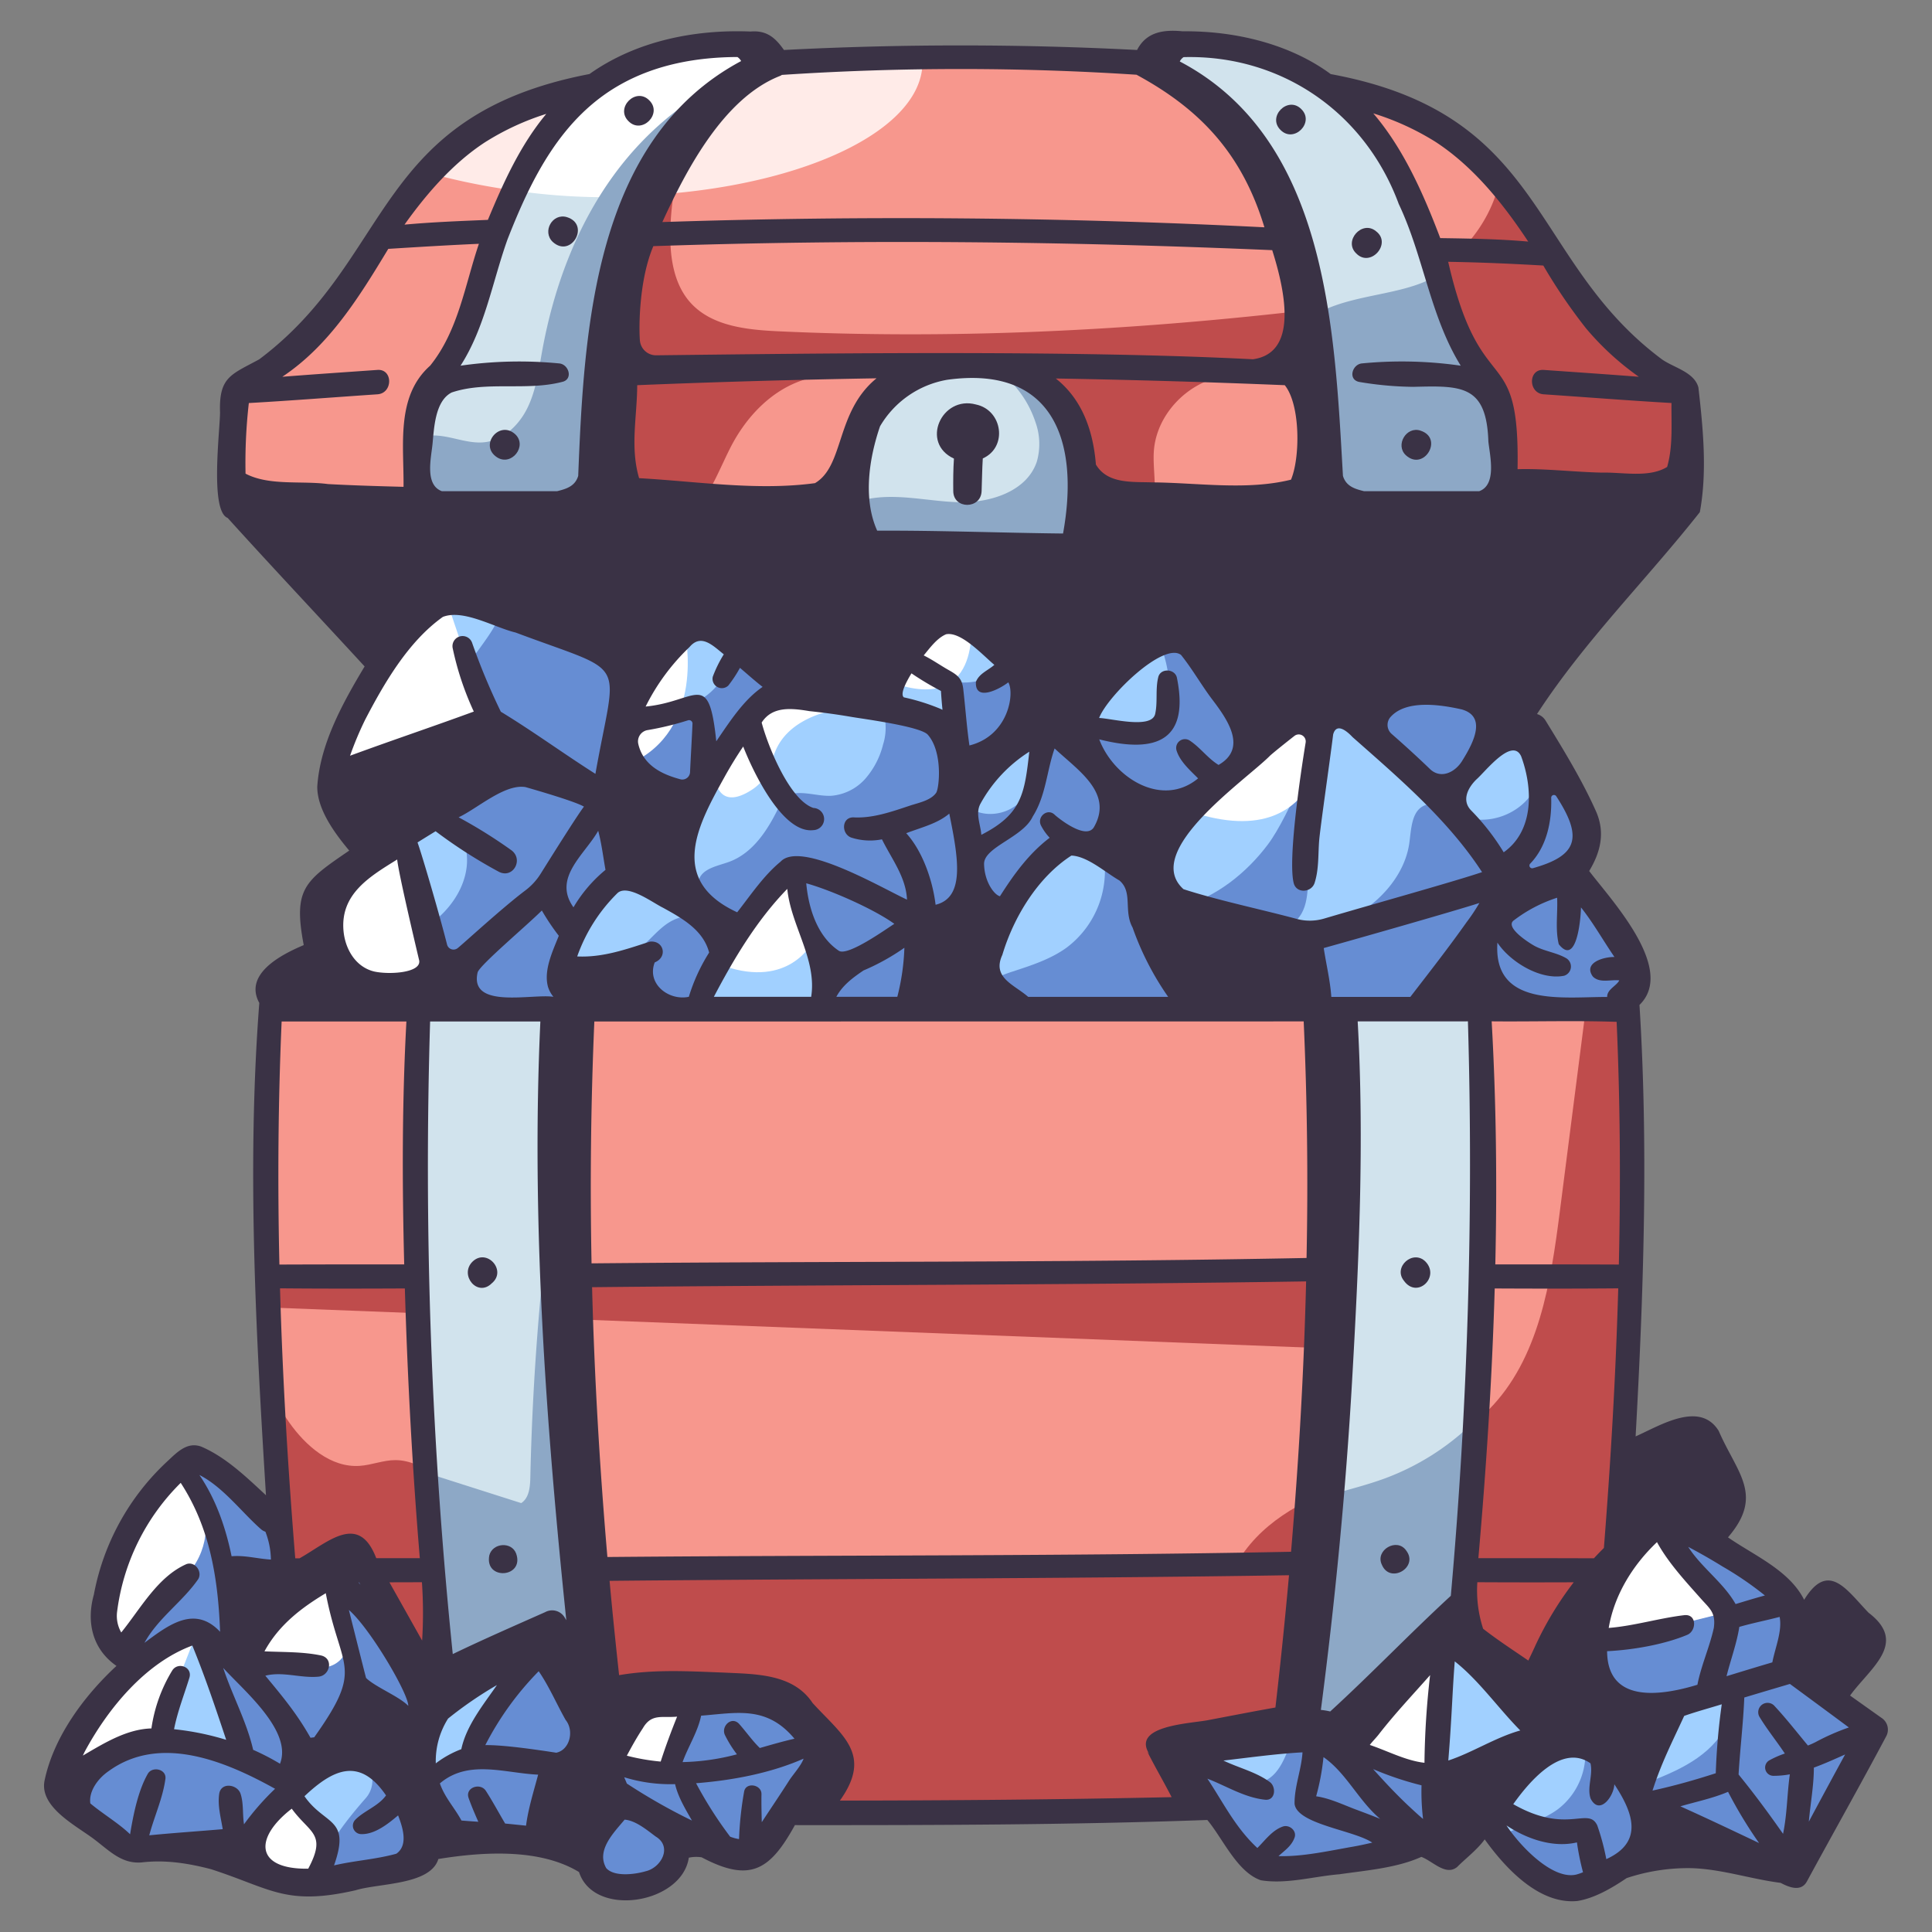 <svg height="512" viewBox="0 0 500 500" width="512" xmlns="http://www.w3.org/2000/svg"><rect x="0" y="0" width="500" height="500" fill="#808080" stroke="none"/><g id="Layer_4" data-name="Layer 4"><path d="m69.859 262.422 351.375-1.343s-.463 166.032-9.262 204.947c-102.9 6.827-214.169 6.007-331.114 0 0 0-16.498-117.35-10.999-203.604z" fill="#f7978d"/><path d="m410.4 261.12q-3.36 26.221-6.721 52.443c-2.354 18.363-5.372 38.143-18.408 51.29-17.271 17.425-48.529 16.817-63.112 36.553-26.172 35.421-147.957 13.17-160.83 9.8-18.4-4.816-32.31-19.465-48.487-29.471-3.221-1.992-6.739-3.86-10.527-3.859-3.127 0-6.125 1.284-9.245 1.49-7.483.5-13.969-5.188-18.285-11.321-1.422-2.021-2.728-4.144-4.044-6.255 3.443 56.754 10.117 104.235 10.117 104.235q75.528 3.88 147.677 4.671l32.246.126c52.069-.071 102.574-1.571 151.191-4.8 8.8-38.915 9.262-204.947 9.262-204.947z" fill="#bf4c4c"/><path d="m69.033 338.354 273.141 10.542v-19.547h-273.141z" fill="#bf4c4c"/><path d="m75.292 414.861 262.732 10.541v-19.547h-262.732z" fill="#bf4c4c"/><path d="m62.624 130.653h372.449v-29.637s-23.284-12.816-34.314-34.8-33.544-48.743-107.014-51.387h-94.969s-69.36-1.952-94.993 38c0 0-24 38.276-43.364 47.733 0 .004-5.497 19.2 2.205 30.091z" fill="#f7978d"/><path d="m111.809 45a168.787 168.787 0 0 0 45.2 5.8c45.142 0 81.737-15.545 81.737-34.721 0-.416-.04-.829-.074-1.242h-37.913s-59.915-1.688-88.95 30.163z" fill="#ffebe8"/><path d="m402.743 66.215a80.469 80.469 0 0 0 -14.452-20.659c-1.46 9.206-7.47 18.108-15.327 23.533-11.953 8.252-26.978 10.368-41.417 11.949-43.176 4.727-86.7 6.716-130.085 4.7-8.193-.381-17.267-1.31-22.759-7.4-4.37-4.848-5.348-11.855-5.227-18.38a71.838 71.838 0 0 1 7.553-30.7c-11.5 12.409-15.347 29.876-18.748 46.45q-2.718 13.251-5.437 26.5c-1.5 7.3-2.986 14.96-.887 22.114a18.771 18.771 0 0 0 3.318 6.331h21.825c3.255-4.231 5.465-9.963 7.932-14.813 4-7.858 10.506-14.806 18.9-17.511 4.7-1.514 9.707-1.64 14.639-1.752l21.827-.5c8.833-.2 18.841.073 24.79 6.6 3.708 4.07 4.972 9.736 6.123 15.119.954 4.46 2.03 9.11 4.518 12.851h18.471c1.187-4.081.042-9.162.3-13.663.451-7.946 6.106-15.144 13.431-18.258s15.982-2.376 23.119 1.148c2.829 1.4 5.559 3.327 6.974 6.146a15.008 15.008 0 0 1 1.332 5.927c.348 6.111-.635 12.879.493 18.7h93.116v-29.631s-23.293-12.816-34.322-34.801z" fill="#bf4c4c"/><path d="m277.627 111.432c-4.86-12.48-15.93-15.8-25.209-16.186a27.046 27.046 0 0 0 -26.718 18.137c-.023.066-.045.132-.067.2-2.22 6.607-2.879 13.63-3.2 20.593a8.515 8.515 0 0 0 .474 4.016c1.352 2.9 5.2 3.37 8.4 3.431q23.918.459 47.84.132c1.571-10.071 2.179-20.827-1.52-30.323z" fill="#d1e3ed"/><path d="m192.324 13.365a12.031 12.031 0 0 0 -5.505-.651c-14.806.713-30.15 5.568-39.9 16.733a67.2 67.2 0 0 0 -7.231 10.562c-9.727 16.714-22.466 55.4-22.466 55.4-5.258 2.738-7.348 9.16-8.1 15.04a62.58 62.58 0 0 0 -.293 13.094c.135 1.631.4 3.4 1.6 4.522 1.322 1.242 3.334 1.287 5.148 1.259l34.186-.525a4.472 4.472 0 0 0 3.022-.792 4.187 4.187 0 0 0 1.041-2.662 88.542 88.542 0 0 0 .27-11.336 134.661 134.661 0 0 1 19.378-70c5.015-8.273 11-16.074 18.538-22.138 1.391-1.12 2.947-2.367 3.178-4.138a4.5 4.5 0 0 0 -2.866-4.368z" fill="#d1e3ed"/><path d="m192.324 13.365a12.031 12.031 0 0 0 -5.505-.651c-14.806.713-30.15 5.568-39.9 16.733a67.2 67.2 0 0 0 -7.231 10.562c-1.568 2.694-3.215 5.962-4.874 9.545a163.946 163.946 0 0 0 34.973.979c1.171-2.207 2.388-4.389 3.683-6.527 5.015-8.273 11-16.074 18.538-22.138 1.391-1.12 2.947-2.367 3.178-4.138a4.5 4.5 0 0 0 -2.862-4.365z" fill="#fff"/><path d="m389.126 105.149c-.256-2.8-.591-5.678-1.969-8.125-1.209-2.146-3.13-3.792-4.609-5.763-2.538-3.382-15.491-43.7-25.656-56.494-19.251-24.237-56.054-22.145-56.054-22.145s34.063 33.669 38.292 52.4 3.8 38.135 4.437 57.322c.069 2.086.256 4.409 1.8 5.814 1.4 1.278 3.482 1.382 5.38 1.413q18.033.289 36.07.032a3.96 3.96 0 0 0 1.891-.342c1.212-.674 1.369-2.324 1.366-3.71q-.017-10.217-.948-20.402z" fill="#d1e3ed"/><path d="m382.368 261.645-36.252-.859c8.388 66.722-5.361 133.921-11.216 200.9-.219 2.509-.331 5.322 1.375 7.216s4.559 2.154 7.13 2.223c5.536.15 16.244-1.084 22.388-1.869a6.476 6.476 0 0 0 5.586-5.155c2.64-13.784 10.019-60.8 12.436-165.495.185-7.854-1.447-36.961-1.447-36.961z" fill="#d1e3ed"/><path d="m108.638 261.645 38.65-.859c-8.942 66.722 5.716 133.921 11.958 200.9.233 2.509.353 5.322-1.466 7.216s-4.86 2.154-7.6 2.223c-5.9.15-17.319-1.084-23.869-1.869a6.744 6.744 0 0 1 -5.955-5.155c-2.815-13.785-10.683-60.8-13.26-165.495-.196-7.854 1.542-36.961 1.542-36.961z" fill="#d1e3ed"/><path d="m387.157 97.024c-1.209-2.146-3.13-3.792-4.609-5.763-1.15-1.532-4.442-10.656-8.642-21.36-8.308 6.622-22.127 5.648-32.223 10.8 1.511 13.768 1.423 27.76 1.884 41.638.069 2.086.256 4.408 1.8 5.814 1.4 1.278 3.482 1.382 5.38 1.413q18.033.289 36.07.032a3.96 3.96 0 0 0 1.891-.342c1.212-.674 1.369-2.324 1.366-3.71q-.015-10.213-.946-20.4c-.258-2.794-.593-5.675-1.971-8.122z" fill="#8da8c6"/><path d="m195.166 17.814c-14.515 4.905-27.117 14.951-36.2 27.341-9.821 13.4-15.712 29.41-18.669 45.762-.89 4.918-1.55 9.969-3.71 14.477s-6.182 8.484-11.148 9.052c-4.591.525-9.075-1.888-13.693-1.736a12.447 12.447 0 0 0 -2.9.459 62.629 62.629 0 0 0 -.018 10.376c.135 1.631.4 3.4 1.6 4.522 1.322 1.242 3.334 1.287 5.148 1.259l34.186-.525a4.471 4.471 0 0 0 3.022-.792 4.187 4.187 0 0 0 1.041-2.662 88.542 88.542 0 0 0 .27-11.336 134.661 134.661 0 0 1 19.378-70c5.015-8.273 11-16.074 18.538-22.138 1.365-1.106 2.889-2.334 3.155-4.059z" fill="#8da8c6"/><path d="m258.342 95.928a27.168 27.168 0 0 1 9.622 13.286 16.66 16.66 0 0 1 .382 10.208c-2.578 7.849-12.263 10.822-20.519 10.546s-16.66-2.591-24.65-.492c-.155.041-.309.091-.464.135q-.172 2.282-.277 4.563a8.528 8.528 0 0 0 .474 4.016c1.352 2.9 5.2 3.37 8.4 3.431q23.918.459 47.84.132c1.571-10.069 2.179-20.825-1.52-30.321-3.857-9.895-11.614-14.024-19.288-15.504z" fill="#8da8c6"/><path d="m371.379 463.981c1.941-10.307 6.445-38.889 9.654-95.625a64.991 64.991 0 0 1 -22.426 14.181c-5.111 1.9-10.437 3.14-15.645 4.733-2.77 24.759-5.935 49.522-8.062 74.255-.219 2.552-.33 5.413 1.375 7.338s4.559 2.191 7.13 2.261c5.536.152 16.244-1.1 22.388-1.9a6.52 6.52 0 0 0 5.586-5.243z" fill="#8da8c6"/><path d="m159.246 461.685c-5.129-55.028-15.927-110.2-14.661-165.145a682.582 682.582 0 0 0 -7.337 85.85c-.053 2.441-.307 5.288-2.359 6.611l-24.089-7.682c3.344 48.362 7.634 73.351 9.56 82.781a6.744 6.744 0 0 0 5.955 5.155c6.55.785 17.967 2.019 23.869 1.869 2.741-.069 5.794-.341 7.6-2.223s1.695-4.707 1.462-7.216z" fill="#8da8c6"/><path d="m82.39 232.333 7.9 28.453h330.944l3.423-8.986-17.68-26.886 4.465-9.686-21.37-40.459-84.74-20.558h-196.682l-19.811 29.712s-8.968 20.168 3.965 32.129l3.241 4.521z" fill="#a1d0ff"/><path d="m49.682 376.571 21.507 16.094 3.274 16.864 15.829-6.578 21.027 35.171 31.829-15.758 11.77 17.739 44.372-1.981 17.152 16.218-20.923 26.031-16.439-3.846s-3.1 11.391-11.99 11.7-15.971-9.374-15.971-9.374-23.579-5.611-38.358 0c0 0-20.3 14.635-43.728 6.2 0 0-16.529-8.363-32.838-6.2l-19.76-13.671s-7.235-6.952 5.009-21.12l13.5-14.1s-11.6-6.009-9.1-14.329 12.856-29.65 23.838-39.06z" fill="#a1d0ff"/><path d="m301.829 452.237c9.43 18.049 13.509 20.183 24.518 30.524l41.938-5.783 6.534 1.877 12.66-6.435s8.936 13.839 19.449 15.817 22.851-11.259 22.851-11.259l34.433 8.079 20.888-38.837-20.884-12.7v-21.2l-39.555-22.1-23.952 49.11-25.886-17.954-28.888 28.7-11.153-5.815z" fill="#a1d0ff"/><g fill="#668dd3"><path d="m411.442 215.228-21.37-40.459-33.132-8.038.093 8.212c-2.847 1.678-4.136 5.283-3.836 8.574s1.926 6.313 3.785 9.045c3.844 5.649 10.431 10.935 16.915 8.78 5.915-1.967 9.056-9.414 15.2-10.439a8.454 8.454 0 0 1 9.414 7.209 10.557 10.557 0 0 1 -.893 5.078c-3.076 7.32-12.686 11.054-19.9 7.731-2.934-1.352-6.045-3.722-9.028-2.481-3.416 1.423-3.446 6.1-3.963 9.767-.792 5.615-4.037 10.68-8.217 14.512s-9.257 6.548-14.434 8.861c-2.735 1.222-5.641 2.44-7.476 4.807-3.056 3.945-2.1 9.513-.87 14.4h87.5l3.423-8.986-17.68-26.886z"/><path d="m328.177 218.48c-5.642 7.535-13.439 13.65-22.482 16.262l8.455 3.5c3.844 1.588 7.793 3.2 11.951 3.335s8.634-1.524 10.716-5.126c1.305-2.26 1.525-4.966 1.713-7.569q1.362-18.75 2.723-37.5s-7.434 19.564-13.076 27.098z"/><path d="m319.289 176.531a48.529 48.529 0 0 0 -13.946-14.507l-5.23 4.3a35.994 35.994 0 0 1 2.538 11.149 15.579 15.579 0 0 1 -.827 6.9 7.381 7.381 0 0 1 -4.967 4.556c-2.405.526-4.833-.521-7.2-1.2s-5.26-.87-6.952.919a5.261 5.261 0 0 0 -.829 5.246 13.992 13.992 0 0 0 3.063 4.621q2.758 3.089 5.781 5.928c2.833 2.659 6.243 5.291 10.123 5.087 2.5-.132 4.778-1.442 6.864-2.831a68.593 68.593 0 0 0 8.7-6.873c2.737-2.545 5.356-5.475 6.289-9.095 1.254-4.851-.764-9.95-3.407-14.2z"/><path d="m270.265 221.4c1.564-1.416 3.477-2.684 5.586-2.626 1.238.034 2.424.525 3.659.6 2.576.163 4.988-1.538 6.381-3.711 2.461-3.84 2.21-8.932.483-13.153s-4.742-7.766-7.708-11.231q-2.383-2.785-4.766-5.57l-3.18 1.915a48.788 48.788 0 0 1 -1.8 12.032c-1.259 3.867-3.613 7.53-7.146 9.544s-8.343 2.035-11.433-.609a123.53 123.53 0 0 0 5.448 31.52c5.604-5.568 8.611-13.4 14.476-18.711z"/><path d="m304.63 260.353c1.861-1.457 2.066-4.176 1.874-6.532-.813-10-5.8-19.12-10.679-27.89-1.74-3.127-3.647-6.422-6.813-8.089l-3.911 1.1a24.837 24.837 0 0 1 -9.071 26.31c-4.117 2.977-9.044 4.576-13.875 6.151-2.215.723-4.552 1.532-6.031 3.332-1.439 1.754-1.565 4.748.25 6.05h47.56a4.485 4.485 0 0 0 .696-.432z"/><path d="m248.546 197.3c.764.773 2.063.244 2.993-.319a44 44 0 0 0 8.9-6.456 14.816 14.816 0 0 0 4.6-9.73c.063-2.735-.889-5.379-1.829-7.949l-1.32-1.987a16.227 16.227 0 0 1 -17.29 5.028 97.948 97.948 0 0 1 3.438 19.772 2.5 2.5 0 0 0 .508 1.641z"/><path d="m209.93 260.786h34.57a125.973 125.973 0 0 0 1.135-65.989 15.485 15.485 0 0 0 -2.109-5.263c-2.82-3.95-8.349-4.635-12.432-7.26l-6.168-1.41a6.924 6.924 0 0 1 4.068 5.1 14.191 14.191 0 0 1 -.457 6.721 21.21 21.21 0 0 1 -4.578 8.827 13.187 13.187 0 0 1 -8.733 4.429c-3.58.213-7.231-1.328-10.693-.388a3.545 3.545 0 0 0 -1.51.755 4.637 4.637 0 0 0 -.951 1.506c-2.947 6.315-6.9 12.9-13.458 15.258-3 1.078-6.924 1.7-7.79 4.765a6.7 6.7 0 0 0 .254 3.6 12.725 12.725 0 0 0 5.782 7.206c7 4.441 17.813-12.576 17.813-12.576l6.426 15.7a20.875 20.875 0 0 1 .401 14.233 43.12 43.12 0 0 0 -1.57 4.786z"/><path d="m170.754 206.967a5.437 5.437 0 0 0 1.961.792 5.027 5.027 0 0 0 2.646-.483c4.823-2.051 7.534-7.058 10.462-11.4a63.1 63.1 0 0 1 10.857-12.3c2.354-2.051 5.011-4.158 5.743-7.193a9.15 9.15 0 0 0 -2.136-7.66 26.423 26.423 0 0 0 -6.35-5.194l-2.141 1.241c-2.022 6.008-4.49 12.41-9.821 15.842-4.9 3.153-11.11 3.083-16.788 4.385a3.181 3.181 0 0 0 -1.487.64 3.041 3.041 0 0 0 -.744 1.417 17.9 17.9 0 0 0 7.798 19.913z"/><path d="m183.377 251.829a17.978 17.978 0 0 0 1.441-7.762 7.656 7.656 0 0 0 -4.089-6.4c-2.7-1.2-5.929-.169-8.331 1.559s-4.275 4.089-6.548 5.984a21.661 21.661 0 0 1 -14.965 4.932c-2.02-.117-4.532-1.1-4.5-3.121a4.257 4.257 0 0 1 .49-1.657 68.931 68.931 0 0 1 10.632-16.541c2.265-2.611 4.831-5.246 5.506-8.636.715-3.594-.933-7.342-3.464-9.993s-5.853-4.388-9.155-5.978c-5.9-2.84-12.062-5.392-18.571-6.106s-13.476.6-18.51 4.79l.058 6.862c5.277 2.491 8.084 8.83 7.4 14.626s-4.346 10.938-8.991 14.472a30.514 30.514 0 0 1 -24.855 5.395c-.442-.1-.882-.212-1.32-.328l4.68 16.854h66.327a8.709 8.709 0 0 0 2.57-4.233c1.682 1.49 3.435 2.9 5.241 4.233h14.727a58.546 58.546 0 0 0 4.227-8.952z"/><path d="m96.791 210.32c5.245-2.213 10-5.492 15.274-7.623 10.055-4.06 21.422-3.685 32.008-1.337 3.174.7 6.377 1.586 9.621 1.362s6.623-1.815 7.964-4.778a12.721 12.721 0 0 0 .864-4.3 148.608 148.608 0 0 0 .166-20.675c-.234-3.8-.661-7.736-2.63-10.992a16.457 16.457 0 0 0 -8.914-6.718 25.773 25.773 0 0 0 -4.391-1.05h-10.026l-6.572.961c-.144 4.274-2.73 8.028-5.219 11.506-3.567 4.985-7.323 10.141-12.725 13.04-7.051 3.785-15.514 3.04-23.441 4.368-.7 1.656-6.656 16.642.646 27.933.051 0 .1.008.151.008a18.249 18.249 0 0 0 7.224-1.705z"/><path d="m465.569 434.343-1.357-.825v-21.2l-37.931-21.191-1.055 1.029a15.919 15.919 0 0 1 7.764 8.073 13.222 13.222 0 0 1 -.409 11.078c-1.808 3.4-5.163 5.74-8.714 7.223s-7.359 2.224-11.074 3.227a3.539 3.539 0 0 0 -2.173 1.219 3.364 3.364 0 0 0 -.42 1.459 26.213 26.213 0 0 0 2.242 14.046c.8 1.72 1.925 3.471 3.712 4.1a8.34 8.34 0 0 0 4.132.008l35.062-5.884a61.962 61.962 0 0 0 10.221-2.362z"/><path d="m434.648 478.12 29.564 6.937 20.888-38.837-20.884-12.7v-5.357l-14.016 3.707c-.449 5.573-1.225 11.32-4.144 16.089-4.647 7.592-13.633 11.133-22 14.182 1.203 6.371 6.296 11 10.592 15.979z"/><path d="m423.9 458.65a27.418 27.418 0 0 0 -2.52-6.96 9.245 9.245 0 0 0 -5.61-4.546l-5.885 2.81a18.14 18.14 0 0 1 -6.758 18.309c-3.429 2.518-7.62 3.711-11.523 5.4a17.836 17.836 0 0 0 -2.362 1.211c3.106 4.068 9.969 11.908 17.688 13.36 8.882 1.671 19.065-7.518 22.011-10.409q-2.521-9.586-5.041-19.175z"/><path d="m373.2 459.214c-5.765 2.11-17.264-7.427-23.224-8.9a5.455 5.455 0 0 0 .619 3.562c3.684 8.427 9.59 15.658 14.282 23.571l3.408-.47 6.534 1.877 7.016-3.566a40.678 40.678 0 0 1 4.643-8.021c4.638-6.232 11.277-11.56 12.772-19.184.674-3.437-24.343 10.506-26.05 11.131z"/><path d="m326.347 482.761 37.942-5.232a18.962 18.962 0 0 0 -1.973-3.183l-18.263-25.246-8.027-4.185c-.823 2.808-1.759 5.583-2.835 8.305-1.286 3.255-3.1 6.769-6.426 7.857-2.785.911-5.782-.17-8.54-1.156a146 146 0 0 0 -14.624-4.366c8.216 15.045 12.452 17.536 22.746 27.206z"/><path d="m216.442 454.34-17.152-16.218-17.767.793q-2.626 6.372-5.252 12.742a10.834 10.834 0 0 1 -2.2 3.784c-1.868 1.814-4.776 2.041-7.352 1.653s-5.086-1.281-7.691-1.311c-1.556-.018-3.324.422-4.054 1.8a5.62 5.62 0 0 0 -.471 2.052 38.538 38.538 0 0 1 -4.271 13.854c-.842 1.582-1.794 3.105-2.737 4.633 2.262.413 3.626.736 3.626.736s7.084 9.688 15.971 9.374 11.99-11.7 11.99-11.7l16.439 3.846z"/><path d="m143.344 431.305-4.258-4.144-13.41 22.065c-1.536 2.527-3.212 5.186-5.874 6.475-1.5.725-3.2.955-4.68 1.719-3 1.552-4.545 5.1-4.621 8.477s1.068 6.652 2.247 9.818c.344.923.7 1.851 1.073 2.769 7.892-2.649 17.947-2.374 25.634-1.534a68.152 68.152 0 0 1 8.545-13.563c1.585-1.956 3.331-3.925 3.931-6.37a13.019 13.019 0 0 0 .064-4.757 43.74 43.74 0 0 0 -8.651-20.955z"/><path d="m112.761 478.855c.125-.048.256-.088.382-.134-1.171-6.02-5.032-11.613-5.475-17.82-.458-6.424 2.813-12.594 2.9-19.034a26.307 26.307 0 0 0 -.779-6.312l-19.493-32.6-2.276.946a73.329 73.329 0 0 1 .98 16.57c-.184 3.388-1.013 7.354-4.115 8.728a9.915 9.915 0 0 1 -3.491.621l-10.764.6c-4.534.255-9.431.416-13.206-2.11-2.273 8.038 5.641 16.547 2.9 24.439a42.826 42.826 0 0 0 -28.773-1.014 21.319 21.319 0 0 0 -7.6 3.96 18.078 18.078 0 0 0 -5.2 8.559c-.212.714-.379 1.442-.522 2.174l17.971 12.427c11.076-1.468 22.247 1.917 28.279 4.241-.382-4.561 2.07-9.075 4.693-12.949 4.251-6.278 9.558-12.4 16.782-14.706 3.512-1.119 8.186-.782 9.808 2.528a6.886 6.886 0 0 1 -1.015 7.286c-32.567 36.99 18.014 13.6 18.014 13.6z"/><path d="m74.463 409.529-3.274-16.864-21.507-16.094c5.509 22.53 1.452 35.746-23.838 39.058 0 0 4.514 11.45 7.573 13.423 3.6-.74 6.974-2.351 10.485-3.467 3.711-1.179 7.874-1.758 11.41-.126 2 .925 4.02 2.567 6.144 1.967 2.559-.722 3.13-3.975 4.078-6.46a12.445 12.445 0 0 1 4.666-5.86 38.985 38.985 0 0 0 3.773-2.408 10.739 10.739 0 0 0 2.807-4.131z"/></g><path d="m115.174 154.211 11.589 34.289-41.151 14.055s5.158-32.312 29.562-48.344z" fill="#fff"/><path d="m177.32 164.083s5.405 24.777-14.35 33.609c0 0-2.223-23.736 14.35-33.609z" fill="#fff"/><path d="m220.056 183.119s-17.076.881-20.086 13.436a12.547 12.547 0 0 1 -4.938 7.533c-3.927 2.7-9.175 4.527-10.285-3.812l14.136-20.568z" fill="#fff"/><path d="m205.1 227.108 5.056 16.9s-5.972 11.82-22.786 5.992c0 0 7.768-18.591 17.73-22.892z" fill="#fff"/><path d="m106.187 217.218 6.471 35.465s-16.631 10.085-22.1 3.53-7.122-20.105-7.122-20.105 9.222-14.52 22.751-18.89z" fill="#fff"/><path d="m343.635 182.4s2.436 39.12-33.945 28.159c0 0 18.782-26.419 33.945-28.159z" fill="#fff"/><path d="m251.27 161.122s3.2 27.5-26.022 13.14l13.808-14.162z" fill="#fff"/><path d="m428.94 395.929 19.082 21.06-33.785 8.411s2.988-23.547 14.703-29.471z" fill="#fff"/><path d="m374.819 421.374-4.661 40.317s-16.386-8.172-16.946-9.454 3.975-10.7 3.975-10.7z" fill="#fff"/><path d="m47.257 376.571s14.2 19.9-.84 32.906l-14.061 18.6s-5.6-6.408-4.4-13.663 12.432-31.221 19.301-37.843z" fill="#fff"/><path d="m85.5 407.134c.354-.2 2.461 8.188 4.359 16.1a6.729 6.729 0 0 1 -8.075 8.132 71.786 71.786 0 0 0 -17.529-1.61 50.723 50.723 0 0 1 21.245-22.622z" fill="#fff"/><path d="m51.312 421.473-11.32 29.033-25.445 10.788s17.877-33.453 36.765-39.821z" fill="#fff"/><path d="m166.605 440.1 12.475 1.28-7.208 16.93-14.117-1.961s.145-10.449 8.85-16.249z" fill="#fff"/><path d="m74 463.838 11.871 13.126-4.838 10.6s-18.358.873-17.558-9.082 10.525-14.644 10.525-14.644z" fill="#fff"/></g><g id="Layer_5" fill="#3a3245" data-name="Layer 5"><path d="m127.292 332.1c3.969-3.311-1.332-9.186-5.029-5.566-3.456 3.466 1.323 9.29 5.029 5.566z"/><path d="m133.592 402.094c-1.17-3.223-6.125-2.823-6.96.443-1.279 6.563 9.134 5.815 6.96-.443z"/><path d="m363.344 331.47c3.4 4.739 9.382-.919 5.608-4.935-3.224-3.304-8.52 1.358-5.608 4.935z"/><path d="m357.623 404.949c2.119 5.078 9.629.663 6.3-3.673-2.39-3.454-8.123-.097-6.3 3.673z"/><path d="m133.366 112.406c-4.129-3.829-9.521 2.853-4.709 5.96 3.716 2.364 7.895-2.912 4.709-5.96z"/><path d="m143.051 62.609c4.78 4.342 9.82-4.539 3.647-6.42-3.757-1.102-6.449 3.756-3.647 6.42z"/><path d="m162.654 31.36c3.467 3.532 8.9-1.934 5.383-5.384-3.466-3.532-8.9 1.934-5.383 5.384z"/><path d="m363.826 117.806c4.707 4.309 9.911-4.472 3.742-6.37h.034c-3.648-1.183-6.579 3.746-3.776 6.37z"/><path d="m351 65.594c3.688 3.79 9.322-2.611 5.1-5.759-3.578-2.969-8.507 2.532-5.1 5.759z"/><path d="m331.4 33.632c3.467 3.531 8.9-1.934 5.384-5.385-3.467-3.531-8.901 1.934-5.384 5.385z"/><path d="m252.578 104.682c-8.883-2.412-14.474 9.97-5.7 14-.189 2.806-.205 5.623-.174 8.435.053 4.733 7.155 4.71 7.334 0 .115-2.833.126-5.64.307-8.475 6.525-2.92 5.115-12.515-1.767-13.96z"/><path d="m486.88 444.549q-4.041-2.872-8.083-5.742c5.2-7.162 15.118-13.572 4.788-21.435-5.59-5.773-10.364-13.628-16.672-3.344-3.843-7.659-12.988-11.483-19.712-16.162 9.413-10.958 2.35-16.587-2.405-27.558-4.893-7.887-15.167-1.374-21.5 1.431 2.059-37.149 3.326-74.591 1-111.662 9.521-9.255-7.309-27.137-13.017-34.658 2.868-4.748 4.244-9.883 1.752-15.478-3.6-8.082-8.45-15.986-13.073-23.511a3.83 3.83 0 0 0 -2.181-1.634c12.243-18.853 28.32-34.742 42.14-52.257 1.938-10.482.84-21.672-.37-32.262-1.075-4.019-6.418-5.129-9.454-7.291-34.609-25.81-29.479-63.465-85.7-73.811-10.727-7.907-24.986-11.219-38.325-11.075-4.875-.463-9.348.09-11.795 4.834a887.188 887.188 0 0 0 -91.388 0c-2.218-3.15-4.442-5.129-8.621-4.775-14.559-.592-29.7 2.476-41.711 11-56.2 10.8-50.579 47.635-85.457 73.831-7.327 3.994-10.465 4.533-10.151 13.8-.06 5.016-2.622 25.491 1.965 27.244 11.7 12.931 23.65 25.6 35.454 38.439-5.615 9.363-11.546 20.03-12.255 31.122-.019 5.811 4.377 11.894 8.271 16.535-11.592 7.926-14.539 9.913-11.774 24.459-5.813 2.445-15.592 7.485-11.5 14.974-3.247 42.153-.9 85.1 1.725 127.4-5.04-4.672-10.4-9.87-16.766-12.587-3.695-1.342-6.349 1.581-8.9 3.946a62.729 62.729 0 0 0 -18.875 34.369c-1.966 7-.447 14.08 5.852 18.443-8.651 8.019-16.291 18.59-18.6 29.631-1.448 6.939 8.248 11.742 12.9 15.287 4.042 3.08 7.1 6.357 12.229 5.94 6.062-.712 11.948.188 17.943 1.754 15.568 5.029 19.316 9.574 37.4 5.457 6.036-1.877 19.355-1.3 21.436-8.095 11.61-1.879 26.248-2.785 36.4 3.376 3.864 11.956 26.655 8.249 28.414-3.72a9.249 9.249 0 0 1 3.322-.092c12.542 6.639 17.7 3.361 24.132-8.332 35.568.023 71.186-.042 106.736-1.33 4.009 4.787 7.7 13.483 13.85 15.6 6.649 1.088 13.7-1.015 20.349-1.553 6.735-.98 14.876-1.615 21.186-4.5 2.941 1.085 6.306 5.031 9.276 2.614 2.015-2.056 5.194-4.453 7.125-7.141 5.371 7.471 14.092 16.912 24 15.944 4.416-.719 8.853-3.3 12.736-5.925a50.335 50.335 0 0 1 16.972-2.568c7.828.29 15.191 2.826 22.876 3.8 2.131 1.131 5.244 2.411 6.774-.318 6.81-12.545 13.838-24.976 20.537-37.585a3.633 3.633 0 0 0 -1.255-4.829zm-28.2-14.331c-3.959 1.163-7.907 2.372-11.854 3.581 1.067-4.264 2.652-8.5 3.309-12.761 3.4-.99 7.083-1.7 10.433-2.588.709 3.708-1.143 7.897-1.889 11.768zm-45.3 42.212c-2.363-5.019-7.765 2.48-21.75-5.515 3.974-5.6 12.467-15.852 19.981-10.569.723 2.989-.97 6.308.052 9.158 2.3 4.423 6.033-.637 6.122-3.737 4.834 7.273 7.708 14.934-2.074 19.374a60.2 60.2 0 0 0 -2.334-8.711zm-225.78-23.423a30.045 30.045 0 0 0 3.119 5.01 59.345 59.345 0 0 1 -14.068 2.012c1.445-4.035 3.941-7.812 4.8-12.013 9.27-.718 16.956-2.663 24.158 5.963-3.033.691-6 1.553-8.97 2.407-2-1.959-3.506-4.163-5.343-6.231-1.935-2.107-4.734.57-3.696 2.852zm-118.933-15.337c4.543-1.157 9.163.685 13.751.25 2.967-.253 3.974-4.664.74-5.471-4.792-1.011-9.834-.853-14.713-1.085 3.82-7.022 9.874-11.441 15.866-15.047 3.814 20.055 10.144 18.821-2.991 37.292-.322.042-.643.082-.965.119-3.515-6.256-7.378-10.854-11.688-16.058zm3.8 22.787a60.067 60.067 0 0 0 -6.949-3.6c-1.679-7.321-5.414-14.081-7.752-21.2 5.288 5.848 18.019 16.317 14.696 24.8zm59.823-236.457a127.525 127.525 0 0 0 -13.6-8.482c4.855-2.27 11.925-8.718 17.313-7.817 4.074 1.167 13.014 3.8 15.121 5.054-1.793 2.356-8.072 12.363-11.173 17.32a16.119 16.119 0 0 1 -3.98 4.36c-5.856 4.394-15.82 13.574-17.523 14.936a1.727 1.727 0 0 1 -2.752-.931c-1.791-7.125-6.234-22.437-7.638-26.422q2.331-1.458 4.676-2.892a128.225 128.225 0 0 0 16.3 10.454c3.72 1.995 6.596-3.192 3.256-5.58zm202.51 8.506c.686 2.809 4.593 2.527 5.414 0 1.111-3.415.907-7.19 1.167-10.754.236-3.239 2.734-20.354 3.64-27.683.876-3.221 3.7-.714 5.01.684 12.059 10.661 24.672 21.37 33.525 34.949-6.725 2.3-28.38 8.328-40.955 12.048a13.017 13.017 0 0 1 -6.841.11c-9.041-2.446-20.56-4.845-29.468-7.74-10.964-9.84 16.247-28.281 22.442-34.6 1.22-1.073 3.941-3.249 6.258-5.063a1.812 1.812 0 0 1 2.907 1.718c-1.535 9.393-4.561 30.351-3.099 36.331zm43.679-31.715c-1.85 3.121-5.707 5.015-8.564 2.077q-4.776-4.581-9.764-8.936a3.1 3.1 0 0 1 -.395-4.242c3.978-4.7 12.957-3.346 18.518-2.1 6.397 1.8 3.277 8.297.203 13.201zm3.705 4.841c2.24-1.967 9.137-10.921 11.484-5.918 3.029 8.167 3.43 19.234-4.514 24.859a59.234 59.234 0 0 0 -8.433-10.841c-2.558-2.624-.774-5.971 1.461-8.1zm30.316 201.655q-14.949-.051-29.9-.034c2.034-23.161 3.555-46.479 4.232-69.8 10.656.055 21.313.065 31.969-.029-.636 22.434-1.951 44.853-3.712 67.182q-1.318 1.314-2.589 2.681zm-291.221 62.05c.749 2.09 1.607 4.1 2.512 6.134q-2.189-.141-4.366-.321c-1.809-3.361-4.3-5.907-5.587-9.606 7.405-6.292 16.773-2.65 25.432-2.263-1.153 4.341-2.557 8.771-3.132 13.2-1.823-.185-3.634-.383-5.405-.546-1.692-2.847-3.21-5.709-5-8.48-1.433-2.182-5.433-.855-4.451 1.882zm18.134-32.824c2.7 3.911 4.614 8.44 6.964 12.594 2.316 2.861 1.04 7.791-2.415 8.494-5.66-.869-13.751-2.033-18.366-1.966a77.872 77.872 0 0 1 13.82-19.122zm-30.171-7.944q-4.228-7.533-8.458-15.065c2.8-.009 5.606-.011 8.409-.027a114.423 114.423 0 0 1 .052 15.092zm6.716 20.2a101.063 101.063 0 0 1 12.648-8.679c-3.433 4.988-7.923 10.444-9.215 16.595a25.812 25.812 0 0 0 -6.608 3.669 20.552 20.552 0 0 1 3.178-11.587zm30.13-26.244a3.769 3.769 0 0 0 -4.991-1.308c-8.019 3.562-16 7.04-23.921 10.857a1238.71 1238.71 0 0 1 -5.864-163.709h28.532c-2.38 51.643 1.4 103.59 6.715 154.94-.159-.263-.308-.525-.468-.782zm-4.3-163.232a7.7 7.7 0 0 0 1.436 2.679c-5.435-.852-21.886 3.312-19.605-6.352.7-2 12.807-12.168 16.61-15.987a58.654 58.654 0 0 0 4.388 6.546c-1.544 3.895-3.943 8.834-2.824 13.112zm12.022 9.068q91.792-.011 183.585-.022 1.364 30.536.741 61.223c-61.666 1.227-123.367.82-185.041 1.394q-.623-31.346.72-62.597zm13.275-81.5a55.1 55.1 0 0 1 11.357-15.4c3.023-3.594 6.1-.328 8.876 1.881a31.953 31.953 0 0 0 -2.842 5.762 2.41 2.41 0 0 0 4 2.326 32.675 32.675 0 0 0 3.024-4.591c1.912 1.619 3.844 3.363 5.862 4.93-4.962 3.385-8.564 9.089-11.988 14.069-1.962-18.776-4.934-10.274-18.284-8.983zm12.13 4.439c-.106 2.855-.479 9.169-.631 12.534a2 2 0 0 1 -2.535 1.837c-3.694-1.019-9.5-3.042-10.874-9.2a2.965 2.965 0 0 1 2.486-3.533 76.7 76.7 0 0 0 10.374-2.515.89.89 0 0 1 1.185.871zm8.435 13.522c1.437-2.558 3-5.137 4.693-7.622 2.519 6.459 10.183 22.628 18.176 21.637a2.87 2.87 0 0 0 0-5.736c-6.205-2.064-11.815-16.084-13.4-22.1 2.762-4.334 7.859-3.708 12.381-2.959q5.477.563 10.9 1.5c3.024.521 17.822 2.445 19.713 4.6 3.953 4.5 2.948 13.9 2.168 15.028-1.385 2-4.568 2.593-6.719 3.305-4.7 1.555-9.579 3.316-14.577 3.066-3.18-.159-3.346 4.223-.706 5.217a15.847 15.847 0 0 0 7.971.461c2.457 5 6.221 9.752 6.482 15.611-6.432-2.972-27.541-15.43-32.72-9.83-4.381 3.591-7.758 8.681-11.23 13.1-18.242-8.413-9.92-23.033-3.127-35.284zm116.8-6.727c.858 2.939 3.521 5.236 5.617 7.35-9.269 7.691-21.8-.076-25.584-10.1 14.89 3.767 23.405.241 20.087-16.021-.585-2.325-4.318-2.449-4.83 0-.747 3.07-.1 6.362-.775 9.413-.858 4.036-11.393 1.167-14.516 1.077 2.217-5.752 16.677-19.756 21.2-16.32 2.94 3.645 5.388 8.016 8.271 11.783 3.925 5.172 8.855 12.448 1.438 16.685-2.841-1.731-4.836-4.654-7.612-6.4a2.276 2.276 0 0 0 -3.293 2.527zm-11.341 45.945a74.311 74.311 0 0 0 9.208 17.944h-36.225c-3.632-3.18-9.434-4.957-6.684-10.865 2.941-9.844 9.231-20.13 17.876-25.7 4.192.187 8.784 4.368 12.416 6.446 3.559 3.003 1.015 7.843 3.409 12.175zm-10-25.975c-2.142 3.567-9.72-2.783-10.114-3.166-1.867-1.9-4.732.5-3.578 2.76a13.74 13.74 0 0 0 2.24 3.155c-5.507 4.169-9.456 9.768-12.872 15.135-1.45-.34-4.035-3.716-4.108-8.391-.012-4.349 10.091-6.851 12.576-12.212 3.439-5.422 3.636-11.849 5.68-17.651 6.018 5.667 15.28 11.481 10.175 20.37zm-37.433-3.506c2.306 11.381 4.18 21.726-3.546 23.592-.794-6.64-3.538-14.076-7.6-18.517 4.094-1.565 8.07-2.475 11.145-5.075zm-2.386-27.154a54.565 54.565 0 0 0 -9.372-2.932c-.963-.763.321-3.514 1.971-6.211a75.4 75.4 0 0 0 7.628 4.558c.1 1.626.233 3.253.4 4.878-.204-.098-.411-.198-.628-.293zm2.058-10.092c-1.969-1.112-4.1-2.614-6.291-3.693 1.651-2 3.458-4.493 5.791-5.471 3.867-.764 9.436 5.348 12.491 7.92-1.641 1.441-3.947 2.249-4.772 4.4-.3 5.262 6.147 1.864 8.383.122 1.669 2.838.084 13.8-10.063 16.335-.7-4.83-1.03-9.694-1.588-14.54-.314-2.868-1.509-3.692-3.952-5.073zm8.384 34.708a36.905 36.905 0 0 1 12.653-13.48c-1.229 10.846-1.9 16.146-12.42 21.511-.182-2.646-1.587-5.519-.234-8.031zm21.383-69.946c-16.073-.175-32.013-.807-48.1-.738-3.652-8.117-2.182-18.494.74-27.017a25.091 25.091 0 0 1 17.366-12.03c27.392-3.79 34.361 15.751 29.993 39.785zm-66.458 90.519c6.694 1.874 17.683 6.791 22.8 10.5-1.733 1.044-12.043 8.528-14.375 6.961-6.577-4.417-8.056-13.369-8.426-17.461zm1.276 29.382h-25.185c5.207-9.92 11.178-19.9 19-27.932.952 9.556 7.714 18.237 6.184 27.932zm13.545-6.822a57.52 57.52 0 0 0 10.577-5.874 58.439 58.439 0 0 1 -1.833 12.7h-15.779c1.557-2.924 4.214-4.926 7.034-6.826zm156.062-12.472c-4.649 6.582-9.628 12.936-14.547 19.318h-20.448c-.295-4.245-1.324-8.434-1.966-12.642 8.337-2.31 34.587-9.8 40.29-11.668a49.443 49.443 0 0 1 -3.33 4.992zm-29.624 118.744c1.774-30.828 3.194-62.222 1.45-93.092q14.262 0 28.531-.006a1260.627 1260.627 0 0 1 -4.427 148.666c-10.616 9.768-20.551 20.176-31.213 29.933a17.757 17.757 0 0 0 -2.414-.4c3.686-28.262 6.435-56.639 8.073-85.101zm47.147 69.081c-.441.973-.977 2.075-1.528 3.246-3.978-2.723-7.913-5.287-11.7-8.228a32 32 0 0 1 -1.5-12.047q12.471.069 24.942.016a86.692 86.692 0 0 0 -10.214 17.013zm-62.952-302.368c-11.5 2.852-24.226.772-36.047.7-5.162-.17-11.488.4-14.445-4.63-.7-8.629-3.464-16.775-10.38-22.256q29.64.512 59.261 1.734c4.09 5.085 4 18.799 1.611 24.452zm-9.85-31.162c-46.591-2.389-111-1.534-154.421-1.025a4.192 4.192 0 0 1 -4.234-3.841c-.28-3.305-.26-15.595 3.477-24.409 53.359-1.82 106.83-1.243 160.165 1.038 3.631 11.48 6.479 26.654-4.987 28.237zm-152.201 6.423q27.384-1.038 54.782-1.494c-10.636 8.7-8.266 22.617-15.928 27.134-14.986 2.016-30.463-.452-45.51-1.289-2.381-8.056-.512-15.961-.494-24.068q3.575-.148 7.15-.283zm-.42 135.551c4.978 2.745 10.376 5.767 11.884 11.571a47 47 0 0 0 -5.255 11.452c-5.2 1.091-10.957-3.344-8.828-8.9 3.48-1.42 2.3-5.81-1.282-5.371-6.166 2-12.174 4.134-18.777 3.821a43.006 43.006 0 0 1 10.453-16.424c2.665-2.345 9.072 2.525 11.805 3.85zm-23.224-.14c-5.434-7.639 2.835-13.547 6.4-19.792.884 3.295 1.325 7.02 1.887 10.1a36.7 36.7 0 0 0 -8.287 9.691zm-51.044 168.444c-4.541-11.888-12.377-4.182-19.845.035h-1.115c-1.888-23.217-3.282-46.535-3.943-69.868 10.769.095 21.539.085 32.308.028.692 23.3 1.941 46.575 3.873 69.8zm-4.421 6.274q.167.3.335.606c-.16-.2-.317-.4-.482-.605zm82.285 34.735c-1.548 3.849-2.985 7.694-4.249 11.63a55.113 55.113 0 0 1 -8.762-1.521c1.288-2.419 2.621-4.813 4.141-7.106 2.242-3.893 5.008-2.625 8.87-3.003zm-.526 17.468c.772 3.339 2.7 6.507 4.37 9.428a151.049 151.049 0 0 1 -16.856-9.583c-.209-.529-.441-1.074-.683-1.626a40.363 40.363 0 0 0 13.169 1.781zm-21.48-128.605c61.6-.636 123.2-.546 184.794-1.5-.573 23.352-1.92 46.706-3.9 69.97-58.963 1.169-117.958.831-176.929 1.355-1.995-23.214-3.361-46.52-3.965-69.825zm203.542 115.8c4.214-5.434 8.769-10.226 13.338-15.408a214.319 214.319 0 0 0 -1.458 22.687c-4.808-.538-9.477-3.043-14.148-4.618.666-.888 1.542-1.744 2.268-2.662zm70.9 14.478c2.261-7.092 5-12.383 8.2-19.335 3.238-1.132 6.452-1.99 9.717-3a167.023 167.023 0 0 0 -1.549 17.841c-5.414 1.758-10.807 3.277-16.371 4.489zm7.21 4.071c4.126-1.208 8.365-2.066 12.339-3.754a114.159 114.159 0 0 0 8.025 13.257c-6.769-3.214-13.539-6.435-20.367-9.504zm10.957-62.039a86.005 86.005 0 0 1 10.919 7.471c-2.731.743-4.842 1.394-7.585 2.221-3.127-5.545-8.814-9.409-12.268-14.8q4.554 2.394 8.931 5.107zm-17.011-6.337c2.888 5.327 7.527 10.3 11.324 14.589 2.308 2.606 3.926 3.6 3.385 7.606-1.086 4.948-3.275 9.712-4.251 14.72-9.358 2.846-23.28 4.966-23.369-8.688 7-.342 15-1.818 20.74-4.231 2.416-1.017 2.527-5.376-.69-5.1-6.583.767-12.986 2.78-19.635 3.314 1.45-8.591 6.29-16.338 12.496-22.21zm-9.873-71.834c-10.656-.048-21.313-.044-31.969-.043.473-21.017.237-42.021-.943-62.9 10.8.106 21.546-.236 32.343.13.914 20.906 1.045 41.863.569 62.814zm-9.8-92.431c3.242 4.073 5.711 8.541 8.668 12.837-2.74-.067-8.185 1.476-5.593 5.061 1.778 1.783 4.593.721 6.847.988-.755 1.463-3.21 2.347-3.139 4.295-11.353-.066-29.567 2.775-28.406-14.062 3.29 4.989 11.154 9.78 17.244 8.572a2.5 2.5 0 0 0 .591-4.523c-2.57-1.508-5.684-1.789-8.335-3.265-1.276-.71-7.782-4.81-5.211-6.581a37.245 37.245 0 0 1 11.16-5.825c.2 3.977-.527 8.148.43 12.033 4.56 5.761 5.689-6.252 5.744-9.529zm-7.706-28.366a.71.71 0 0 1 1.324-.376c6.982 10.725 5.474 15.359-6.081 18.6a.71.71 0 0 1 -.668-1.192c4.116-4.251 5.618-10.57 5.425-17.031zm9.043-121.46a72.109 72.109 0 0 0 13.635 12.5c-8.2-.643-16.414-1.192-24.616-1.772-4.05-.286-4.04 6.039 0 6.311 11.02.743 22.039 1.621 33.068 2.249-.065 5.5.41 11.182-1.126 16.545-4.7 2.892-11.533 1.324-16.889 1.471-7.143-.151-14.608-1.085-21.822-.886.6-34.008-9.448-16.53-17.953-53.672 8.215.13 16.416.491 24.619.966a140.514 140.514 0 0 0 11.084 16.289zm-39.092-48.366c9.919 6.427 17.658 16.125 24.1 25.879-7.552-.673-15.2-.787-22.765-.9-4.3-11.339-9.461-23.094-17.33-32.283a68.563 68.563 0 0 1 15.995 7.304zm-66.047-20.784a2.811 2.811 0 0 1 .961-1.075c25.179-.661 46.9 14.227 55.684 38.012 6.449 13.591 8.1 29 16.039 41.843a107.049 107.049 0 0 0 -25.635-.582c-2.481.3-3.591 4.187-.648 4.786a88.38 88.38 0 0 0 14.061 1.271c12.438-.323 18.9-.484 19.374 14.15.411 3.786 2.214 11.191-2.372 12.858h-29.8c-2.376-.587-4.652-1.256-5.464-3.967-2.168-37.866-3.932-87.109-42.221-107.243.009-.012.011-.033.021-.053zm-103.729 3.887a2.843 2.843 0 0 0 .728-.36 702.592 702.592 0 0 1 91.772-.045c16.91 9.144 27.435 20.829 33.106 39.484q-77.83-3.918-155.812-1.358c6.198-13.532 15.803-31.907 30.206-37.721zm-40.947 2.07c9.261-5.172 19.69-7.009 30.158-7.062a2.9 2.9 0 0 1 .97 1.049c-38.084 20.346-40.649 69.367-42.165 107.356-.813 2.709-3.1 3.375-5.484 3.967h-29.781c-4.464-1.627-2.832-8.43-2.448-12.125.418-4.266.664-11.23 4.968-13.427 8.967-3.022 19.319-.344 28.543-2.727 2.921-.594 1.857-4.486-.648-4.786a107.083 107.083 0 0 0 -25.6.577c6.344-9.871 8.244-21.778 12.178-32.751 6.151-15.696 13.932-31.487 29.309-40.071zm-35.242 15.057a67.251 67.251 0 0 1 15.945-7.4c-6.738 8.085-11.1 17.782-15.115 27.431-7.184.3-14.413.576-21.58 1.231 5.687-7.979 12.515-15.865 20.75-21.262zm-40.535 88.406c-6.862-.92-15.236.514-21.354-2.7a135.922 135.922 0 0 1 .853-18.272c11.1-.629 22.19-1.514 33.281-2.261 4.033-.271 4.056-6.6 0-6.311-8.2.58-16.415 1.129-24.617 1.772 12.2-8.121 19.994-20.806 27.424-33.1 7.816-.488 15.628-.969 23.451-1.31-3.631 10.707-5.322 22.515-12.626 31.548-8.892 7.911-6.759 20.489-6.879 31.348-6.517-.173-13.02-.361-19.533-.714zm9.557 61.068c4.99-9.588 11.215-20.33 20.151-26.692 5.331-2.087 13.385 2.755 18.849 4.049 29.793 11.191 26.066 5.757 20.638 36.572-8.24-5.228-16.113-11-24.48-16.084a167.679 167.679 0 0 1 -7.408-17.753 2.613 2.613 0 0 0 -5.035 1.388 75.881 75.881 0 0 0 5.45 16.327c-10.644 3.909-21.391 7.507-32.029 11.428a86.287 86.287 0 0 1 3.866-9.235zm8.336 36.085c.331 3.406 4.459 20.939 5.692 26.128.579 3.273-7.947 3.738-11.772 2.835-4.712-1.21-7.342-5.752-7.8-10.36-.949-9.689 6.846-14.224 13.887-18.603zm-29.906 41.932q16.146 0 32.292 0c-1.136 20.91-1.111 41.909-.569 62.86-10.766 0-21.533 0-32.3.043-.476-20.983-.337-41.967.577-62.903zm-5.339 131.4a3.235 3.235 0 0 0 1.137.641 20.743 20.743 0 0 1 1.424 7.211c-3.4-.194-6.8-1.17-10.173-.856-1.55-7.5-4.032-14.688-8.334-21.039 6.192 3.167 10.948 9.661 15.946 14.04zm-37.263 21.513a56.932 56.932 0 0 1 16.485-33.514c7.617 11.7 9.665 24.845 10.192 38.54-6.611-7.025-13.435-1.708-19.575 2.857 3.5-6.383 9.885-10.648 13.9-16.468 1.17-1.909-.788-4.671-3.009-3.913-7.474 3.274-11.877 11.516-16.9 17.7a8.578 8.578 0 0 1 -1.093-5.202zm-8.35 36.039c6.064-11.251 15.742-22.97 27.84-27.45 3.286 8.012 6.015 16.16 8.765 24.4a70.538 70.538 0 0 0 -13.494-2.745c.9-4.613 2.621-8.921 3.989-13.387.775-2.726-2.94-4.1-4.427-1.866a39.5 39.5 0 0 0 -5.42 15.047c-6.379.186-12.129 3.739-17.744 7.028.166-.343.318-.69.491-1.027zm1.446 13.407c-.455-3.074 1.915-6.4 4.652-8.3 13.341-9.743 30.3-2.63 43.156 4.512a67.258 67.258 0 0 0 -8.041 9.193c-.411-2.605-.066-5.445-.906-7.951-.836-2.4-4.99-3.012-5.5 0-.473 3.041.411 6.207.9 9.211-6.34.551-12.681.962-19.014 1.588 1.3-4.908 3.525-9.641 4.193-14.682.233-2.494-3.427-3.237-4.57-1.237-2.48 4.34-3.711 10.354-4.584 15.649-2.855-2.79-7.079-5.287-10.286-7.983zm56.39 16.893c-13.843.2-14.036-8.01-4.264-15.532 4.643 6.391 9.142 6.375 4.264 15.532zm22.794-3.873c-5.371 1.483-10.729 1.76-16.114 3.018 4.382-12.428-2.343-10.261-7.653-17.9 7.518-7.1 14.323-10.15 21.107-.211-2.017 2.814-5.662 3.946-7.987 6.335a2.183 2.183 0 0 0 1.525 3.681c3.523.135 7.036-2.688 9.581-4.843 1.295 3.299 2.617 7.793-.459 9.92zm-7.822-45.482c-.051-.048-4.451-17.605-4.451-17.605 5.488 4.743 15.407 21.64 15.37 24.81-2.387-2.456-8.468-4.837-10.919-7.205zm72.418 50c-2.7.812-8.156 1.562-10.259-.786-2.662-4.6 1.9-9.132 4.756-12.553 2.886.238 5.743 2.674 8.04 4.371 4.345 2.607 1.486 7.987-2.537 8.972zm37.139-23.57c-2.347 3.683-4.747 7.215-7.152 10.888-.061-2.422-.119-4.844-.077-7.261.042-2.513-4.079-3.213-4.5-.61a87.851 87.851 0 0 0 -1.31 12.248 11.308 11.308 0 0 1 -2.3-.625 103.516 103.516 0 0 1 -8.819-13.834c9.3-.734 19.2-2.565 27.822-6.355-.556 1.709-2.864 4.283-3.664 5.549zm13.064 5.3c8.538-11.944.686-16.8-7.046-25.233-5.07-7.7-14.938-7.489-23.123-7.9-9.037-.343-17.894-.882-26.97.671-.885-8.122-1.726-16.255-2.466-24.407 58.611-.579 117.228-.543 175.836-1.451q-1.54 17.157-3.516 34.229c-5.738 1.013-11.46 2.142-17.184 3.221-4.337.935-20.3 1.321-15.429 8.858-.4-.473-.53-.631-.5-.573 2.025 4.01 4.235 7.764 6.249 11.692-28.615.626-57.239.866-85.855.889zm133.011 11.884c-6.159 1.059-13.183 2.672-19.5 2.485 1.623-1.478 3.405-2.649 4.161-4.8.62-1.749-1.266-3.335-2.9-2.9-2.845.925-4.662 3.562-6.732 5.595-5.74-5.312-8.868-11.869-12.933-17.937 4.963 1.914 9.583 4.886 14.931 5.447 2.7.29 2.941-3.308 1.238-4.569-3.563-2.624-8.061-3.659-12.016-5.568 6.758-.781 13.7-1.761 20.464-2.122-.294 4.551-2.119 8.867-2.055 13.341.648 5.277 15.488 6.834 20.107 10.021-1.609.371-3.197.732-4.769 1.003zm.5-9.582c-3.133-1.178-6.737-2.918-10.257-3.416a60.4 60.4 0 0 0 1.9-10.136c5.938 4.124 9.082 11.3 14.668 15.98-2.11-.861-4.242-1.653-6.313-2.432zm13.478-1.1c-3.246-3.081-5.871-5.893-8.985-9.352a81.309 81.309 0 0 0 12.522 4.2 58.8 58.8 0 0 0 .4 8.71c-1.373-1.151-2.682-2.39-3.939-3.56zm10.468-11.571c.94-11.506 1-17.047 1.667-25.662 6.239 4.9 11.287 12.155 16.96 17.885-6.348 1.755-12.49 5.771-18.629 7.775zm33.111 29.516c-6.288 1.453-14.816-7.751-18.053-12.716 5.334 3.547 12.111 5.835 18.231 4.388a64.4 64.4 0 0 0 1.572 7.728 14.02 14.02 0 0 1 -1.752.598zm60.192-13.69c.392-4.564 1.311-9.357 1.3-13.988 2.744-1 5.452-2.225 8.094-3.408q-4.735 8.677-9.396 17.394zm1.754-20.6c-.648.335-1.314.622-1.987.892-2.922-3.511-5.68-7.062-8.787-10.383a2.417 2.417 0 0 0 -3.78 2.916c2 3.326 4.437 6.3 6.589 9.54a24.225 24.225 0 0 0 -4.088 1.805 2.144 2.144 0 0 0 1.074 3.963 23.047 23.047 0 0 0 4.308-.387c-.738 5.277-.671 10.159-1.754 15.4-3.683-5.26-7.525-10.476-11.511-15.351.386-6.639 1.218-13.307 1.478-19.929q5.9-1.769 11.806-3.514 7.644 5.616 15.259 11.265a58.544 58.544 0 0 0 -8.609 3.784z"/></g></svg>